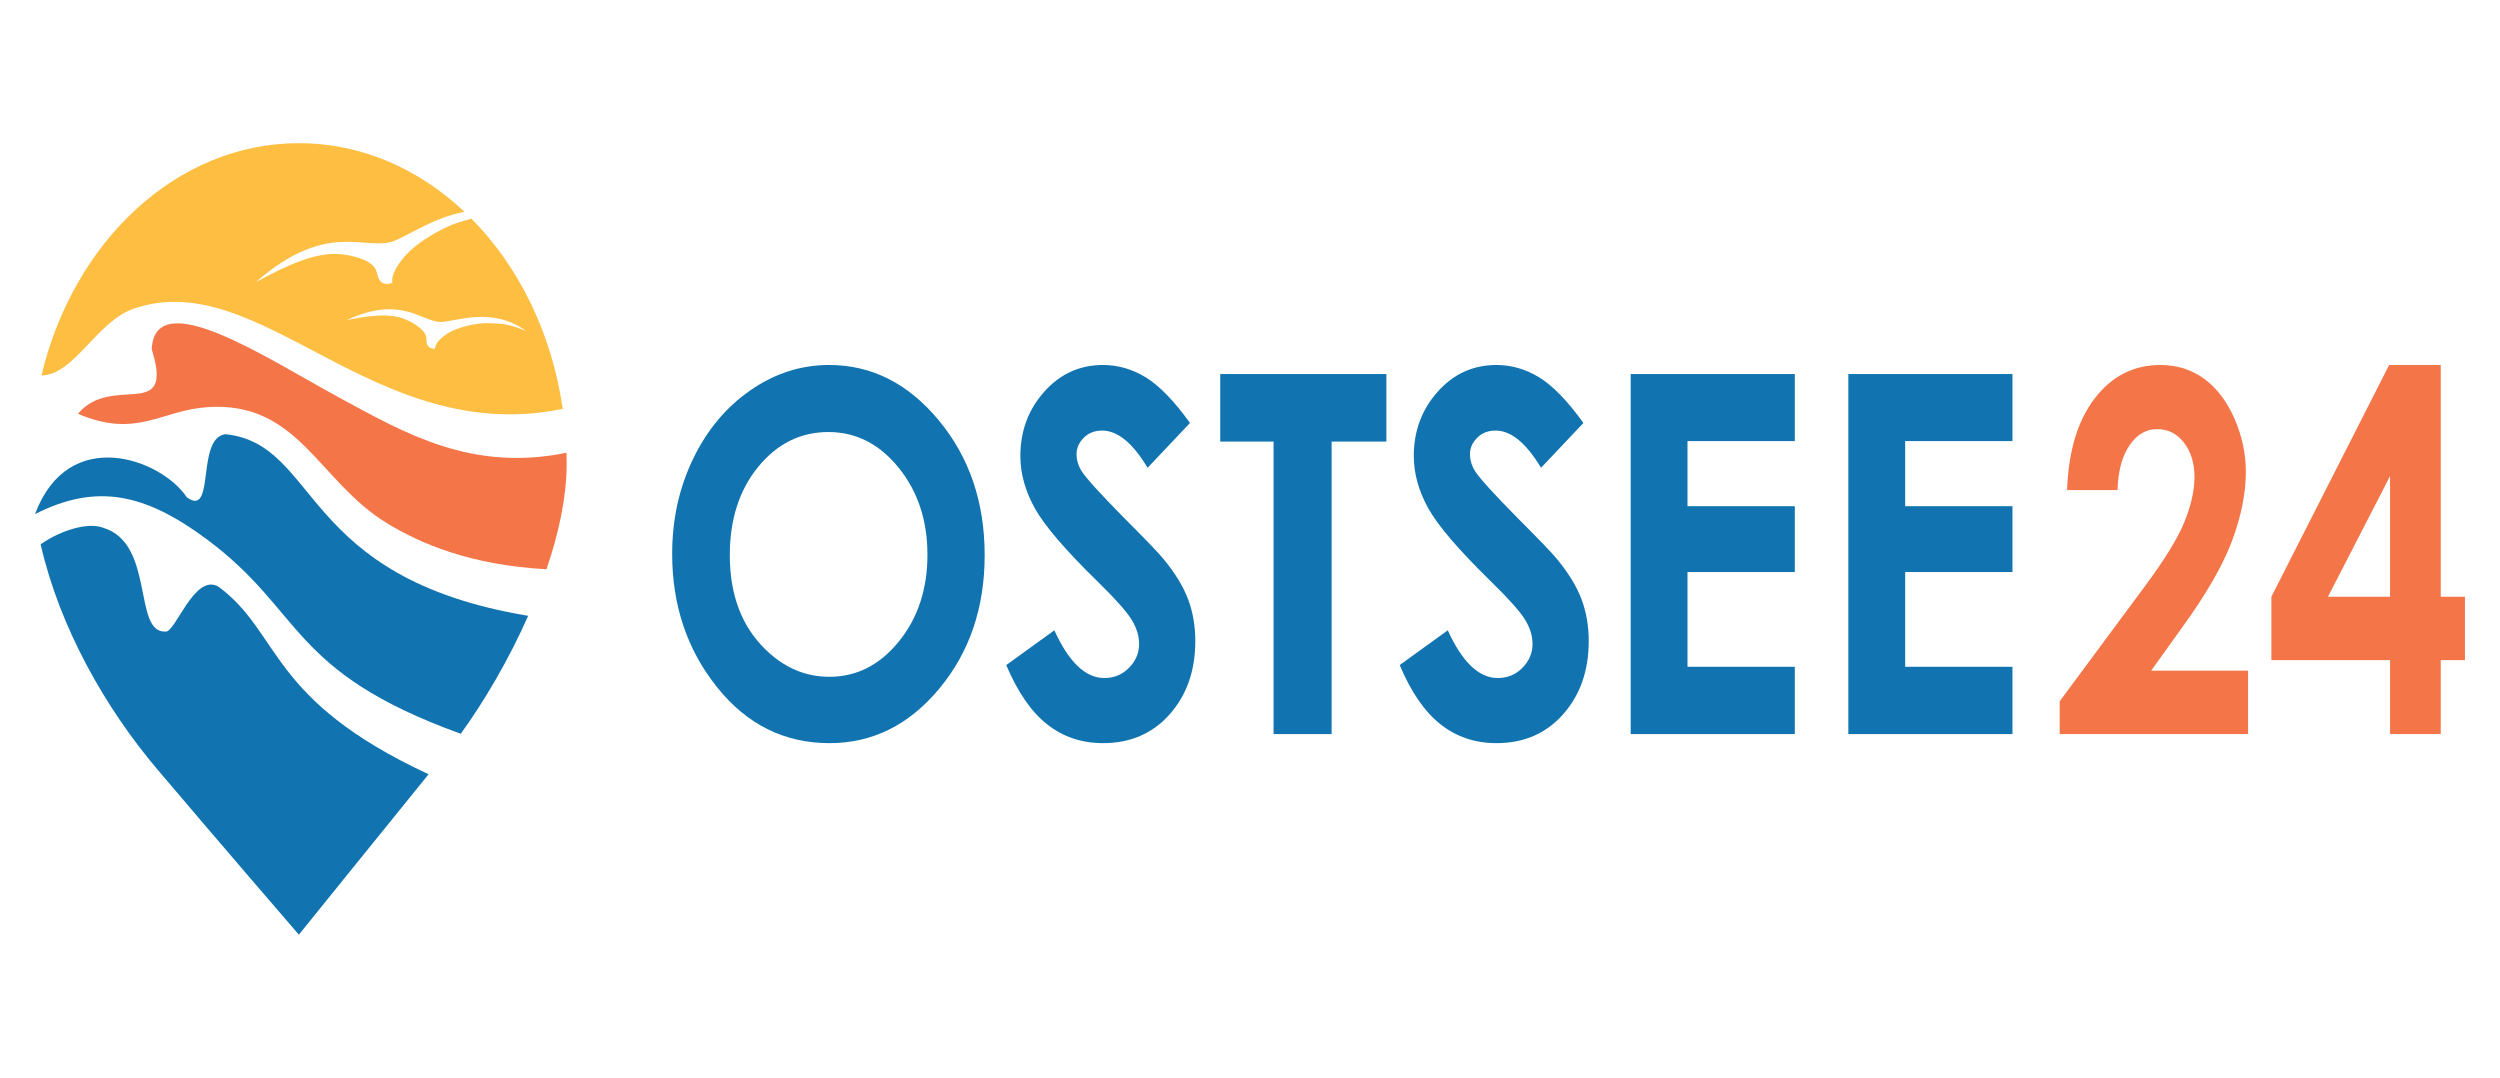 <svg width="167" height="72" viewBox="0 0 167 72" fill="none" xmlns="http://www.w3.org/2000/svg">
<path d="M55.338 28.86C53.48 28.86 51.917 29.634 50.651 31.182C49.384 32.73 48.751 34.697 48.751 37.084C48.751 39.744 49.548 41.848 51.143 43.395C52.382 44.605 53.803 45.21 55.407 45.21C57.219 45.21 58.764 44.426 60.04 42.856C61.315 41.287 61.953 39.352 61.953 37.052C61.953 34.763 61.311 32.826 60.026 31.239C58.741 29.653 57.178 28.86 55.338 28.86ZM55.38 24.381C58.22 24.381 60.664 25.612 62.708 28.075C64.753 30.539 65.776 33.542 65.776 37.084C65.776 40.594 64.767 43.565 62.749 45.995C60.732 48.426 58.284 49.642 55.407 49.642C52.392 49.642 49.887 48.393 47.893 45.897C45.899 43.401 44.901 40.436 44.901 37.002C44.901 34.703 45.365 32.588 46.295 30.659C47.224 28.729 48.501 27.201 50.127 26.073C51.752 24.945 53.503 24.381 55.38 24.381Z" fill="#1174B0"/>
<path d="M79.491 28.255L76.66 31.248C75.666 29.591 74.654 28.762 73.624 28.762C73.122 28.762 72.712 28.923 72.393 29.245C72.074 29.566 71.914 29.929 71.914 30.332C71.914 30.735 72.028 31.117 72.256 31.476C72.566 31.956 73.501 32.986 75.059 34.567C76.518 36.027 77.403 36.948 77.713 37.33C78.488 38.267 79.037 39.164 79.361 40.02C79.684 40.875 79.846 41.81 79.846 42.824C79.846 44.796 79.277 46.426 78.138 47.712C76.999 48.998 75.514 49.642 73.682 49.642C72.252 49.642 71.006 49.221 69.945 48.383C68.883 47.543 67.974 46.225 67.218 44.426L70.431 42.104C71.397 44.23 72.51 45.292 73.768 45.292C74.424 45.292 74.975 45.064 75.422 44.605C75.868 44.148 76.092 43.62 76.092 43.02C76.092 42.474 75.923 41.93 75.586 41.385C75.248 40.84 74.505 40.006 73.357 38.883C71.168 36.747 69.755 35.098 69.117 33.937C68.479 32.776 68.16 31.618 68.16 30.462C68.16 28.795 68.691 27.364 69.752 26.171C70.814 24.977 72.124 24.381 73.682 24.381C74.684 24.381 75.639 24.658 76.546 25.214C77.452 25.77 78.434 26.784 79.491 28.255Z" fill="#1174B0"/>
<path d="M81.512 24.986H92.611V29.498H88.952V49.036H85.075V29.498H81.512V24.986Z" fill="#1174B0"/>
<path d="M105.772 28.255L102.941 31.248C101.947 29.591 100.935 28.762 99.905 28.762C99.403 28.762 98.992 28.923 98.674 29.245C98.354 29.566 98.195 29.929 98.195 30.332C98.195 30.735 98.309 31.117 98.537 31.476C98.847 31.956 99.781 32.986 101.34 34.567C102.799 36.027 103.683 36.948 103.994 37.33C104.768 38.267 105.318 39.164 105.642 40.02C105.965 40.875 106.127 41.81 106.127 42.824C106.127 44.796 105.558 46.426 104.419 47.712C103.28 48.998 101.794 49.642 99.964 49.642C98.532 49.642 97.286 49.221 96.225 48.383C95.164 47.543 94.255 46.225 93.499 44.426L96.712 42.104C97.678 44.23 98.79 45.292 100.048 45.292C100.704 45.292 101.256 45.064 101.702 44.605C102.15 44.148 102.373 43.62 102.373 43.02C102.373 42.474 102.204 41.93 101.867 41.385C101.529 40.84 100.787 40.006 99.637 38.883C97.45 36.747 96.036 35.098 95.398 33.937C94.76 32.776 94.441 31.618 94.441 30.462C94.441 28.795 94.972 27.364 96.033 26.171C97.095 24.977 98.404 24.381 99.963 24.381C100.966 24.381 101.92 24.658 102.826 25.214C103.733 25.77 104.715 26.784 105.772 28.255Z" fill="#1174B0"/>
<path d="M108.93 24.986H119.893V29.465H112.725V33.814H119.893V38.213H112.725V44.541H119.893V49.036H108.93V24.986Z" fill="#1174B0"/>
<path d="M123.469 24.986H134.432V29.465H127.265V33.814H134.432V38.213H127.265V44.541H134.432V49.036H123.469V24.986Z" fill="#1174B0"/>
<path d="M141.453 32.735H138.081C138.171 30.141 138.786 28.1 139.927 26.612C141.068 25.124 142.531 24.381 144.318 24.381C145.421 24.381 146.395 24.689 147.238 25.305C148.082 25.92 148.758 26.808 149.264 27.969C149.771 29.13 150.023 30.31 150.023 31.509C150.023 32.937 149.716 34.474 149.103 36.12C148.489 37.766 147.367 39.711 145.736 41.956L143.697 44.801H150.171V49.036H137.587V46.846L143.206 39.26C144.565 37.439 145.468 35.975 145.917 34.869C146.366 33.763 146.59 32.763 146.59 31.869C146.59 30.942 146.358 30.177 145.893 29.572C145.427 28.967 144.828 28.665 144.095 28.665C143.354 28.665 142.737 29.029 142.243 29.759C141.749 30.49 141.485 31.482 141.453 32.735Z" fill="#F37548"/>
<path d="M159.656 39.864V31.804L155.507 39.864H159.656ZM159.594 24.381H163.04V39.864H164.659V44.098H163.04V49.036H159.656V44.098H151.728V39.864L159.594 24.381Z" fill="#F37548"/>
<path d="M27.006 21.305C26.009 20.919 24.728 21.064 23.169 21.381C26.832 19.675 28.166 21.523 29.477 21.506C30.513 21.47 32.896 20.46 35.153 22.117C34.045 21.658 33.607 21.592 32.397 21.589C31.99 21.589 30.615 21.78 29.8 22.341C29.491 22.555 29.061 22.918 29.059 23.288C28.417 23.311 28.502 22.767 28.474 22.536C28.409 22.008 27.532 21.506 27.006 21.305ZM26.249 16.125C27.224 15.779 28.904 14.558 31.02 14.146C27.979 11.275 24.138 9.563 19.964 9.563C11.799 9.563 4.909 16.122 2.768 25.076C4.942 25.063 6.44 21.496 8.903 20.632C17.389 17.66 24.943 29.913 37.591 27.313C36.861 22.246 34.643 17.785 31.491 14.607C31.196 14.687 30.871 14.786 30.494 14.904C29.907 15.089 27.981 15.996 26.984 17.185C26.607 17.636 26.103 18.355 26.215 18.893C25.296 19.22 25.246 18.395 25.13 18.075C24.866 17.34 23.436 17.019 22.612 16.97C21.047 16.874 19.243 17.673 17.091 18.847C21.838 14.696 24.361 16.755 26.249 16.125Z" fill="#FEBE41"/>
<path d="M2.713 36.36C3.989 41.93 7.033 47.288 10.501 51.382C14.565 56.183 19.964 62.437 19.964 62.437C19.964 62.437 24.516 56.796 28.626 51.725L28.618 51.715C17.885 46.717 18.819 42.342 14.611 39.2C12.975 38.214 11.697 42.368 11.03 42.187C8.881 42.263 10.344 36.297 6.901 35.258C5.909 34.865 4.085 35.4 2.713 36.36Z" fill="#1174B0"/>
<path d="M2.341 34.341C6.457 32.255 9.683 32.968 13.785 36.004C20.331 40.854 19.251 44.836 30.758 49.01L30.772 49.027C32.367 46.819 33.993 44.051 35.282 41.137C19.926 38.584 21.392 29.672 15.055 29.003C13.069 29.266 14.411 34.618 12.482 33.222C10.793 30.675 4.573 28.346 2.341 34.341Z" fill="#1174B0"/>
<path d="M5.209 27.64C9.107 29.309 10.735 27.425 13.807 27.201C19.923 26.749 21.246 32.127 25.813 34.928C28.114 36.337 31.458 37.752 36.505 38.026C37.337 35.594 37.852 33.17 37.852 30.979C37.852 30.735 37.85 30.487 37.842 30.246C31.497 31.53 27.111 28.973 22.664 26.561C17.964 24.024 10.355 18.923 10.135 23.328C11.678 28.257 7.487 24.911 5.209 27.64Z" fill="#F37548"/>
</svg>
